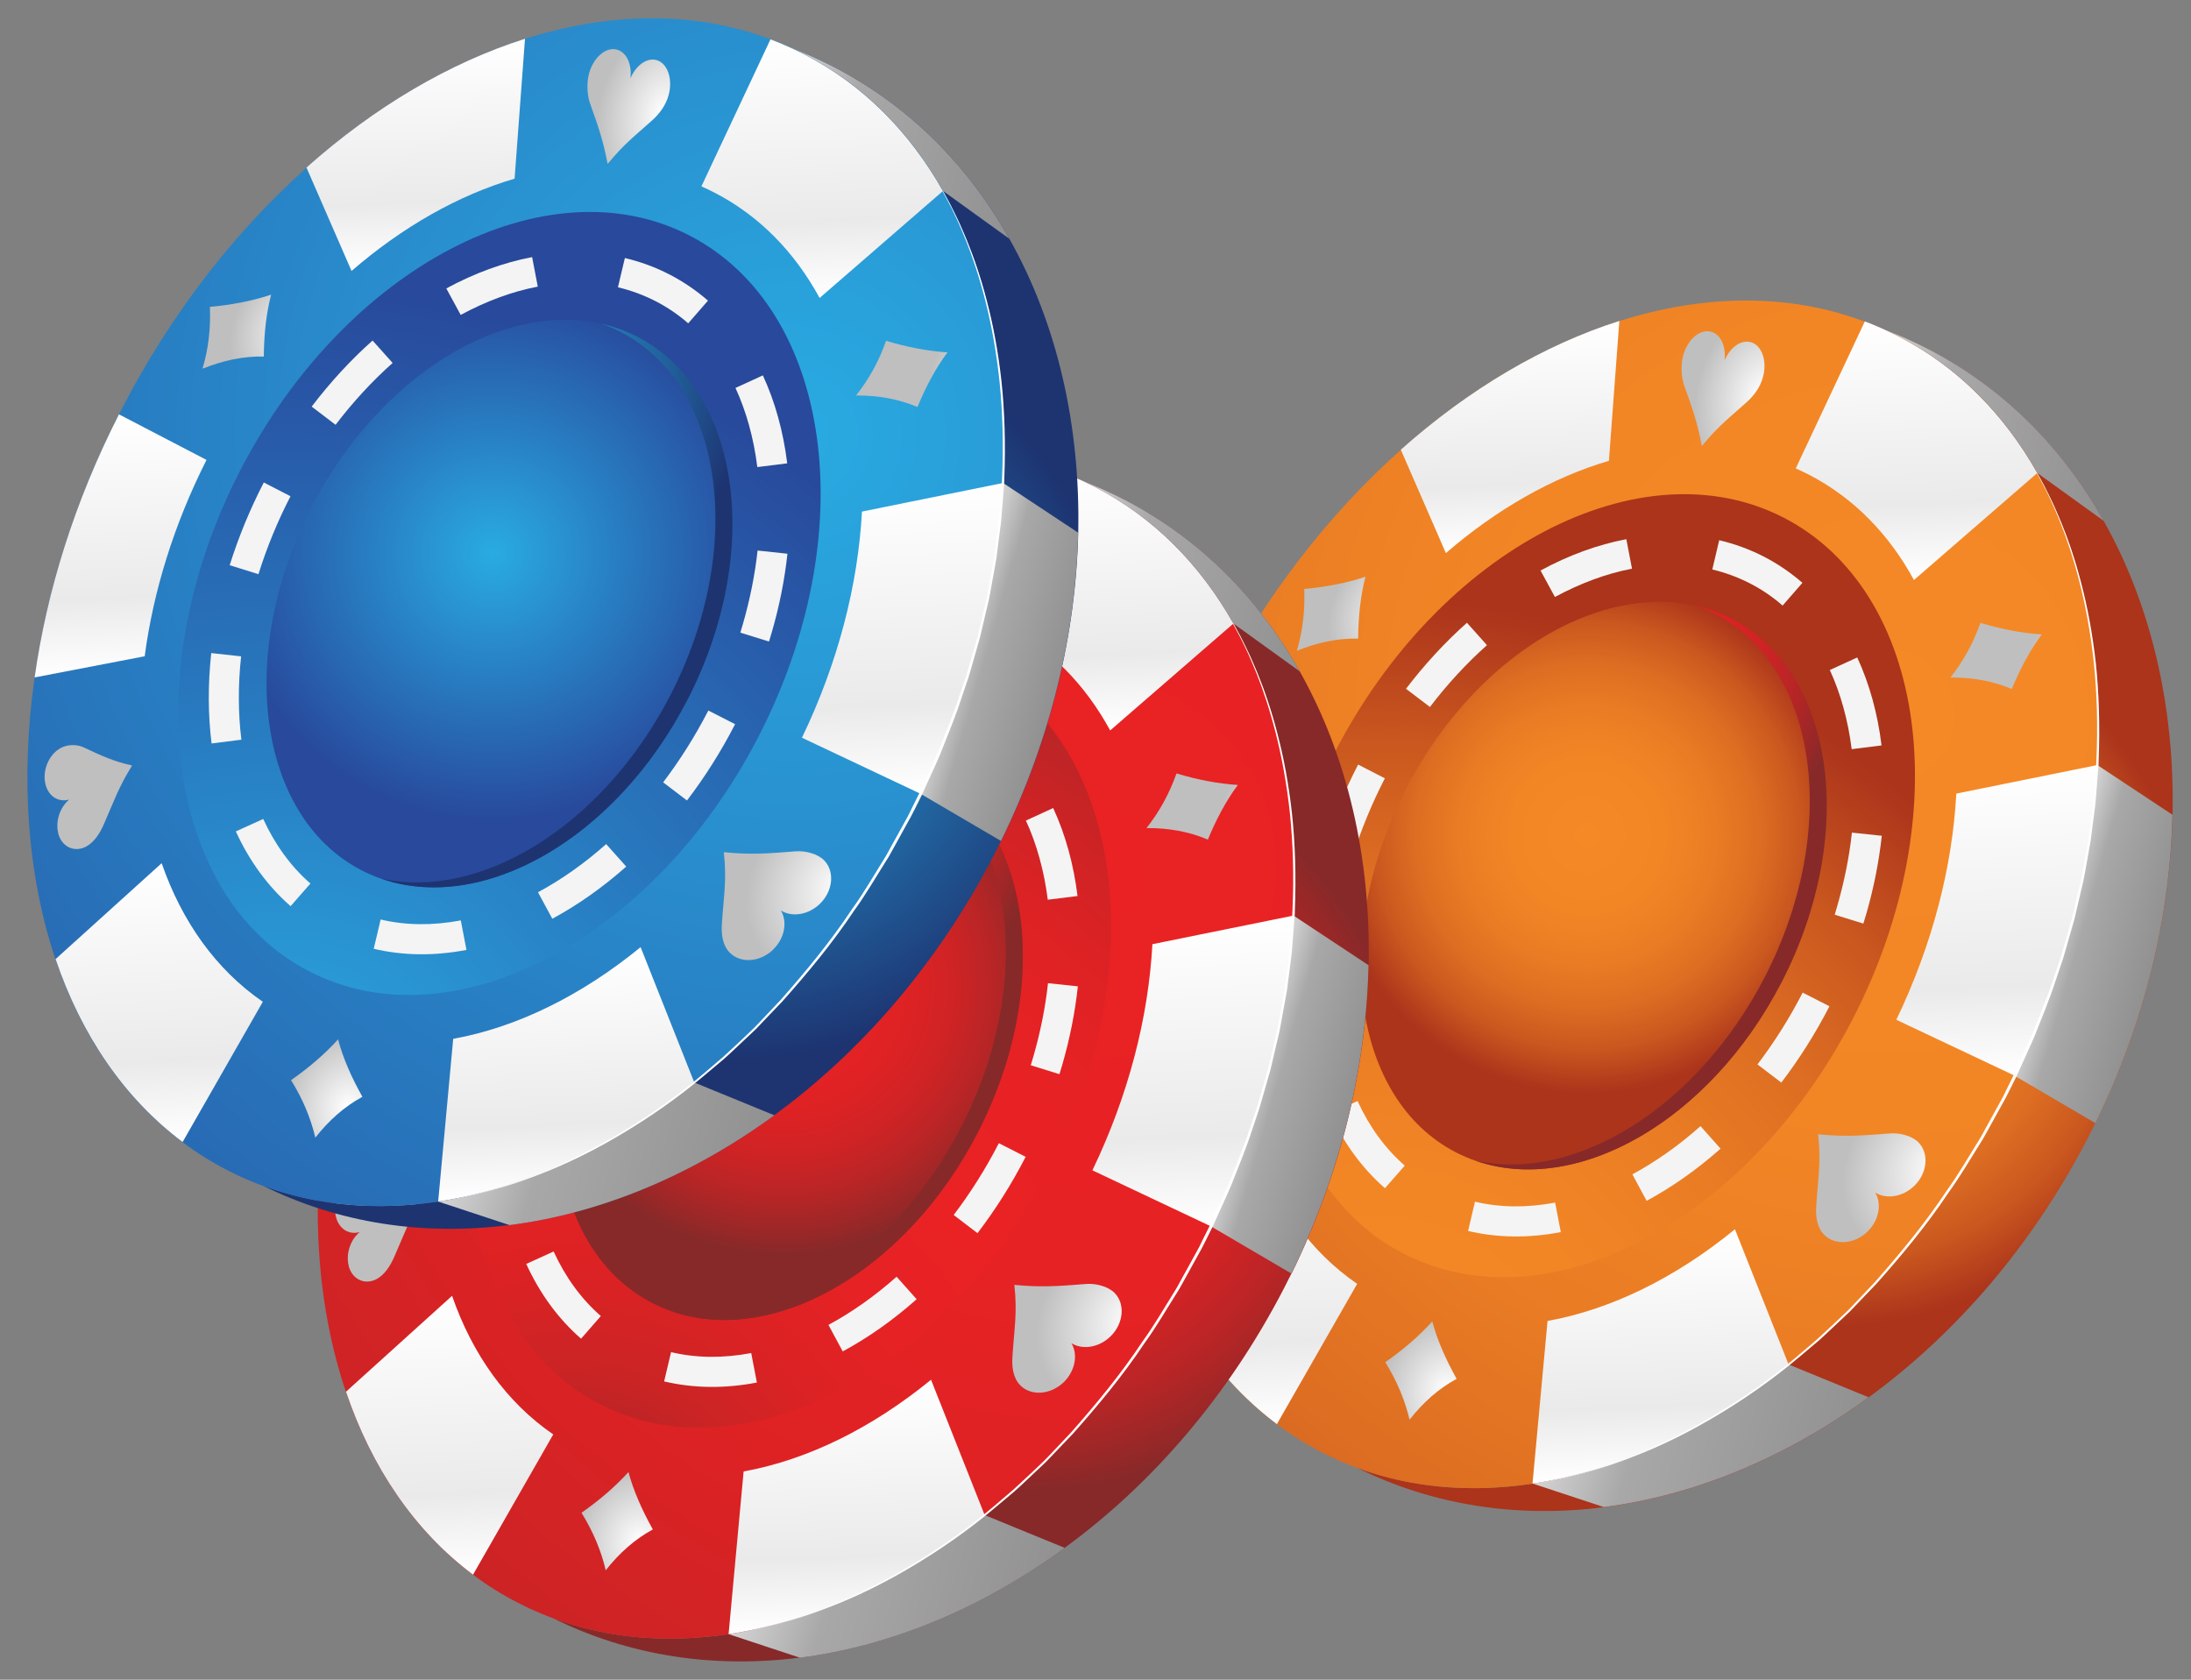 <svg width="60" height="46" viewBox="0 0 60 46" fill="none" xmlns="http://www.w3.org/2000/svg">
<rect x="0" y="0" width="60" height="46" fill="#808080" stroke="none"/>
<path d="M57.381 30.757C57.312 30.893 57.247 31.027 57.176 31.163C55.647 34.12 53.548 36.535 51.17 38.27C48.916 39.917 46.413 40.957 43.917 41.276C41.589 41.574 39.266 41.242 37.155 40.193C38.668 40.756 40.302 40.883 41.967 40.632C44.333 40.276 46.758 39.143 48.978 37.371C51.263 35.554 53.328 33.064 54.885 30.051C54.987 29.856 55.083 29.661 55.179 29.463C56.556 26.617 57.297 23.688 57.437 20.951C57.595 17.934 57.03 15.151 55.79 12.955C54.878 11.339 53.604 10.044 51.986 9.211C51.874 9.153 51.756 9.097 51.641 9.044C52.032 9.193 52.416 9.366 52.795 9.558C54.863 10.623 56.481 12.261 57.61 14.268C58.909 16.572 59.557 19.362 59.495 22.313C59.433 25.075 58.748 27.977 57.384 30.757H57.381Z" fill="url(#paint0_radial_281_1449)"/>
<path d="M55.179 29.463C55.086 29.658 54.987 29.856 54.885 30.051C53.331 33.064 51.263 35.554 48.978 37.371C46.758 39.139 44.33 40.273 41.964 40.632C39.939 40.938 37.961 40.681 36.194 39.771C35.76 39.548 35.35 39.291 34.966 39.003C33.357 37.799 32.188 36.061 31.487 33.993C30.721 31.729 30.516 29.069 30.913 26.279C31.245 23.917 32.008 21.461 33.223 19.074C33.248 19.027 33.27 18.981 33.294 18.931C34.659 16.293 36.411 14.057 38.361 12.32C40.234 10.651 42.287 9.446 44.346 8.793C46.659 8.059 48.984 8.022 51.068 8.809C51.378 8.926 51.685 9.062 51.986 9.217C53.604 10.05 54.879 11.348 55.79 12.961C57.03 15.156 57.595 17.943 57.437 20.956C57.294 23.694 56.553 26.623 55.179 29.469V29.463Z" fill="url(#paint1_radial_281_1449)"/>
<path d="M50.735 27.909C47.861 33.473 42.354 36.35 38.438 34.331C34.522 32.315 33.678 26.166 36.553 20.601C39.427 15.036 44.934 12.16 48.85 14.179C52.766 16.198 53.61 22.344 50.735 27.909Z" fill="url(#paint2_radial_281_1449)"/>
<path d="M44.06 12.62C42.528 13.069 40.996 13.936 39.595 15.147L38.361 12.316C40.234 10.648 42.286 9.443 44.345 8.79L44.06 12.62Z" fill="url(#paint3_linear_281_1449)"/>
<path d="M33.927 25.697L30.916 26.273C31.248 23.91 32.011 21.455 33.226 19.067L35.623 20.315C34.724 22.099 34.163 23.935 33.93 25.697H33.927Z" fill="url(#paint4_linear_281_1449)"/>
<path d="M37.167 35.157L34.968 39C33.359 37.795 32.19 36.058 31.489 33.99L34.395 31.364C34.947 32.956 35.88 34.278 37.167 35.16V35.157Z" fill="url(#paint5_linear_281_1449)"/>
<path d="M48.981 37.37C46.761 39.139 44.333 40.272 41.967 40.631L42.379 36.175C44.119 35.862 45.892 34.989 47.511 33.664L48.981 37.37Z" fill="url(#paint6_linear_281_1449)"/>
<path d="M55.179 29.462L51.93 27.927C52.925 25.858 53.465 23.731 53.573 21.733L57.44 20.95C57.297 23.687 56.556 26.617 55.182 29.462H55.179Z" fill="url(#paint7_linear_281_1449)"/>
<path d="M55.79 12.954L52.413 15.884C51.734 14.636 50.767 13.633 49.527 12.995C49.412 12.936 49.294 12.88 49.176 12.828L51.068 8.802C51.378 8.92 51.685 9.056 51.986 9.211C53.604 10.044 54.879 11.341 55.79 12.954Z" fill="url(#paint8_linear_281_1449)"/>
<path d="M40.203 33.711L40.392 32.909C41.08 33.073 41.818 33.079 42.587 32.934L42.742 33.742C41.858 33.912 41.006 33.9 40.203 33.711ZM37.927 32.54C37.306 31.998 36.801 31.311 36.426 30.494L37.176 30.153C37.502 30.862 37.936 31.457 38.469 31.921L37.927 32.54ZM45.092 32.884L44.702 32.16C45.347 31.813 45.976 31.367 46.568 30.84L47.117 31.457C46.475 32.026 45.796 32.506 45.096 32.884H45.092ZM35.762 28.084C35.663 27.295 35.66 26.462 35.753 25.61L36.572 25.7C36.485 26.49 36.488 27.255 36.578 27.982L35.762 28.084ZM48.782 29.648L48.128 29.15C48.587 28.546 49.002 27.889 49.359 27.196L49.365 27.183L50.1 27.558L50.091 27.573C49.712 28.307 49.272 29.004 48.782 29.645V29.648ZM37.046 23.449L36.258 23.204C36.5 22.433 36.813 21.671 37.192 20.938L37.924 21.315C37.567 22.009 37.272 22.724 37.046 23.449ZM51.03 25.294L50.243 25.05C50.267 24.969 50.292 24.889 50.314 24.808C50.506 24.139 50.643 23.464 50.714 22.802L51.532 22.888C51.455 23.601 51.312 24.322 51.105 25.037C51.08 25.124 51.055 25.208 51.027 25.294H51.03ZM39.158 19.361L38.503 18.863C39.012 18.197 39.573 17.587 40.172 17.055L40.72 17.668C40.162 18.166 39.635 18.736 39.161 19.358L39.158 19.361ZM50.708 20.516C50.608 19.727 50.407 18.996 50.109 18.349L50.86 18.005C51.195 18.73 51.418 19.538 51.526 20.414L50.711 20.516H50.708ZM42.581 16.349L42.187 15.624C42.962 15.203 43.756 14.915 44.537 14.766L44.692 15.574C43.992 15.707 43.282 15.971 42.581 16.349ZM48.816 16.584C48.544 16.345 48.243 16.141 47.923 15.977C47.598 15.81 47.247 15.68 46.891 15.596L47.08 14.794C47.498 14.893 47.917 15.045 48.302 15.243C48.68 15.438 49.036 15.68 49.359 15.961L48.819 16.581L48.816 16.584Z" fill="#F4F4F4"/>
<path d="M48.785 26.901C46.702 30.936 42.711 33.02 39.871 31.559C37.034 30.097 36.42 25.641 38.504 21.606C40.587 17.572 44.578 15.488 47.418 16.949C50.255 18.411 50.869 22.867 48.785 26.901Z" fill="url(#paint9_radial_281_1449)"/>
<path d="M48.785 26.902C46.825 30.695 43.182 32.764 40.395 31.782C43.111 32.398 46.469 30.351 48.323 26.768C50.407 22.734 49.796 18.278 46.959 16.813C46.788 16.726 46.614 16.649 46.435 16.587C46.776 16.665 47.105 16.785 47.424 16.946C50.261 18.408 50.872 22.864 48.788 26.899L48.785 26.902Z" fill="url(#paint10_radial_281_1449)"/>
<path d="M57.61 14.265L55.79 12.952C54.878 11.335 53.604 10.041 51.985 9.208C51.874 9.149 51.756 9.093 51.641 9.041C52.032 9.189 52.416 9.363 52.795 9.555C54.863 10.62 56.481 12.258 57.61 14.265Z" fill="url(#paint11_linear_281_1449)"/>
<path d="M57.381 30.757L55.179 29.466C56.556 26.62 57.297 23.691 57.437 20.953L59.492 22.313C59.43 25.075 58.745 27.976 57.381 30.757Z" fill="url(#paint12_linear_281_1449)"/>
<path d="M51.173 38.266C48.918 39.913 46.416 40.953 43.92 41.272L41.97 40.628C44.336 40.272 46.76 39.139 48.98 37.367L51.173 38.266Z" fill="url(#paint13_linear_281_1449)"/>
<path fill-rule="evenodd" clip-rule="evenodd" d="M47.942 9.369C48.246 9.45 48.398 9.88 48.28 10.323C48.202 10.614 48.022 10.843 47.833 11.013C47.346 11.453 47.064 11.654 46.605 12.215C46.478 11.555 46.345 11.181 46.122 10.561C46.047 10.357 46.019 10.016 46.091 9.744C46.209 9.298 46.553 9.001 46.856 9.084C47.123 9.155 47.272 9.49 47.225 9.871C47.374 9.518 47.672 9.298 47.936 9.369H47.942Z" fill="url(#paint14_radial_281_1449)"/>
<path fill-rule="evenodd" clip-rule="evenodd" d="M51.145 33.726C50.786 34.076 50.249 34.117 49.952 33.813C49.756 33.615 49.716 33.312 49.738 33.017C49.787 32.256 49.874 31.834 49.79 31.063C50.516 31.135 50.984 31.101 51.759 31.039C52.017 31.02 52.355 31.101 52.538 31.286C52.832 31.59 52.783 32.122 52.423 32.475C52.107 32.782 51.66 32.85 51.353 32.661C51.536 32.971 51.459 33.417 51.145 33.723V33.726Z" fill="url(#paint15_radial_281_1449)"/>
<path fill-rule="evenodd" clip-rule="evenodd" d="M31.561 30.543C31.658 30.918 32.005 31.082 32.334 30.906C32.548 30.788 32.703 30.55 32.811 30.302C33.09 29.667 33.211 29.296 33.586 28.689C33.065 28.571 32.761 28.428 32.262 28.193C32.095 28.113 31.834 28.1 31.633 28.209C31.307 28.385 31.118 28.834 31.217 29.212C31.301 29.54 31.577 29.704 31.865 29.621C31.611 29.831 31.481 30.215 31.565 30.543H31.561Z" fill="url(#paint16_radial_281_1449)"/>
<path fill-rule="evenodd" clip-rule="evenodd" d="M54.233 17.058C54.791 17.225 55.35 17.337 55.914 17.374C55.601 17.792 55.331 18.297 55.092 18.869C54.568 18.647 54.007 18.551 53.412 18.554C53.759 18.117 54.035 17.619 54.233 17.058Z" fill="url(#paint17_radial_281_1449)"/>
<path fill-rule="evenodd" clip-rule="evenodd" d="M35.716 16.129C36.295 16.077 36.857 15.971 37.393 15.795C37.26 16.3 37.198 16.869 37.192 17.489C36.621 17.476 36.066 17.6 35.514 17.823C35.672 17.287 35.74 16.724 35.716 16.129Z" fill="url(#paint18_radial_281_1449)"/>
<path fill-rule="evenodd" clip-rule="evenodd" d="M37.933 37.306C38.411 36.971 38.845 36.606 39.223 36.188C39.356 36.693 39.586 37.216 39.89 37.761C39.39 38.03 38.966 38.414 38.6 38.879C38.473 38.337 38.249 37.81 37.936 37.306H37.933Z" fill="url(#paint19_radial_281_1449)"/>
<path d="M55.79 12.954C55.79 12.954 55.855 13.075 55.98 13.301C56.041 13.416 56.107 13.558 56.19 13.725C56.234 13.809 56.271 13.902 56.314 14.001C56.355 14.1 56.404 14.202 56.448 14.314C56.631 14.756 56.823 15.308 56.99 15.955C57.161 16.602 57.303 17.345 57.394 18.163C57.48 18.98 57.508 19.875 57.471 20.816C57.471 20.934 57.459 21.055 57.449 21.172C57.44 21.29 57.431 21.411 57.421 21.532C57.403 21.773 57.387 22.018 57.35 22.262C57.319 22.507 57.285 22.758 57.254 23.009C57.214 23.256 57.164 23.507 57.121 23.761C57.096 23.888 57.077 24.015 57.049 24.142C57.018 24.269 56.99 24.396 56.959 24.523C56.931 24.65 56.9 24.777 56.869 24.907C56.838 25.034 56.814 25.164 56.773 25.291C56.699 25.545 56.628 25.802 56.553 26.059L56.497 26.251L56.432 26.443C56.389 26.57 56.345 26.697 56.302 26.827C56.138 27.341 55.924 27.846 55.725 28.353C55.62 28.604 55.502 28.852 55.39 29.103L55.22 29.477L55.037 29.846L54.944 30.029C54.913 30.094 54.879 30.149 54.845 30.211L54.646 30.571L54.448 30.93C54.38 31.047 54.321 31.171 54.243 31.286C53.952 31.747 53.679 32.221 53.359 32.661C52.761 33.559 52.076 34.379 51.394 35.147C51.214 35.333 51.04 35.519 50.863 35.702C50.773 35.791 50.693 35.887 50.6 35.971C50.51 36.058 50.417 36.141 50.327 36.228C50.144 36.398 49.97 36.569 49.787 36.73C49.601 36.885 49.418 37.039 49.239 37.191C48.516 37.798 47.778 38.306 47.074 38.73C46.367 39.157 45.691 39.495 45.074 39.752C44.457 40.009 43.902 40.195 43.437 40.319C43.322 40.353 43.211 40.38 43.108 40.405C43.003 40.43 42.907 40.455 42.817 40.477C42.634 40.514 42.479 40.548 42.352 40.569C42.098 40.613 41.964 40.634 41.964 40.634C41.964 40.634 42.098 40.61 42.352 40.566C42.479 40.545 42.634 40.507 42.817 40.467C42.907 40.446 43.003 40.421 43.108 40.393C43.211 40.368 43.322 40.34 43.437 40.303C43.899 40.173 44.451 39.984 45.065 39.721C45.679 39.458 46.352 39.114 47.056 38.69C47.76 38.262 48.491 37.755 49.211 37.148C49.391 36.996 49.574 36.841 49.756 36.683C49.936 36.522 50.11 36.352 50.293 36.185C50.383 36.101 50.473 36.014 50.563 35.928C50.656 35.844 50.736 35.748 50.826 35.658C51 35.475 51.173 35.29 51.35 35.104C52.029 34.333 52.708 33.515 53.304 32.617C53.62 32.181 53.89 31.71 54.178 31.249C54.252 31.134 54.315 31.01 54.38 30.893L54.578 30.533L54.776 30.174C54.807 30.115 54.845 30.053 54.873 29.995L54.962 29.809L55.145 29.44L55.316 29.066C55.428 28.818 55.545 28.57 55.654 28.319C55.852 27.811 56.069 27.313 56.234 26.799C56.277 26.672 56.321 26.545 56.364 26.418L56.429 26.229L56.485 26.037C56.559 25.78 56.634 25.526 56.705 25.272C56.745 25.145 56.77 25.018 56.801 24.892C56.832 24.765 56.86 24.634 56.891 24.511C56.922 24.384 56.95 24.257 56.981 24.13C57.009 24.003 57.028 23.876 57.052 23.752C57.099 23.498 57.148 23.25 57.189 23C57.223 22.749 57.254 22.504 57.288 22.259C57.325 22.015 57.341 21.77 57.359 21.529C57.369 21.408 57.378 21.287 57.387 21.169C57.397 21.049 57.406 20.934 57.409 20.816C57.452 19.878 57.425 18.986 57.341 18.169C57.254 17.351 57.117 16.611 56.953 15.964C56.789 15.317 56.603 14.763 56.426 14.32C56.383 14.208 56.336 14.106 56.296 14.007C56.252 13.908 56.215 13.815 56.175 13.732C56.094 13.564 56.029 13.419 55.967 13.307C55.846 13.078 55.781 12.96 55.781 12.96L55.79 12.954Z" fill="white"/>
<path d="M35.365 34.877C35.297 35.013 35.232 35.146 35.161 35.282C33.632 38.239 31.533 40.655 29.155 42.389C26.901 44.036 24.398 45.077 21.902 45.395C19.574 45.693 17.251 45.361 15.14 44.312C16.653 44.875 18.287 45.002 19.952 44.751C22.318 44.395 24.742 43.262 26.963 41.491C29.248 39.673 31.313 37.183 32.87 34.17C32.969 33.975 33.068 33.78 33.164 33.585C34.541 30.739 35.282 27.81 35.421 25.073C35.58 22.057 35.015 19.273 33.775 17.078C32.863 15.461 31.589 14.167 29.97 13.334C29.859 13.275 29.741 13.219 29.626 13.166C30.017 13.315 30.401 13.489 30.78 13.681C32.848 14.746 34.466 16.384 35.595 18.39C36.894 20.694 37.542 23.484 37.48 26.435C37.418 29.197 36.733 32.099 35.369 34.88L35.365 34.877Z" fill="url(#paint20_radial_281_1449)"/>
<path d="M33.164 33.586C33.071 33.781 32.972 33.979 32.87 34.171C31.313 37.184 29.248 39.674 26.963 41.491C24.743 43.26 22.315 44.393 19.949 44.752C17.924 45.059 15.946 44.802 14.179 43.891C13.745 43.668 13.335 43.411 12.951 43.123C11.341 41.919 10.172 40.181 9.472 38.113C8.706 35.849 8.501 33.189 8.898 30.399C9.23 28.037 9.993 25.581 11.208 23.194C11.233 23.147 11.255 23.101 11.283 23.051C12.647 20.413 14.399 18.177 16.349 16.44C18.222 14.771 20.274 13.566 22.333 12.913C24.646 12.179 26.969 12.142 29.056 12.929C29.366 13.046 29.673 13.18 29.974 13.337C31.592 14.17 32.867 15.468 33.778 17.081C35.018 19.277 35.583 22.064 35.425 25.076C35.282 27.814 34.541 30.743 33.167 33.589L33.164 33.586Z" fill="url(#paint21_radial_281_1449)"/>
<path d="M28.721 32.029C25.846 37.593 20.339 40.47 16.423 38.451C12.507 36.435 11.664 30.285 14.538 24.721C17.412 19.157 22.919 16.28 26.835 18.299C30.752 20.318 31.595 26.464 28.721 32.029Z" fill="url(#paint22_radial_281_1449)"/>
<path d="M22.045 16.74C20.513 17.189 18.981 18.056 17.58 19.267L16.346 16.437C18.218 14.768 20.271 13.563 22.33 12.91L22.045 16.74Z" fill="url(#paint23_linear_281_1449)"/>
<path d="M11.912 29.82L8.901 30.396C9.233 28.034 9.995 25.578 11.211 23.191L13.608 24.439C12.709 26.222 12.147 28.058 11.915 29.82H11.912Z" fill="url(#paint24_linear_281_1449)"/>
<path d="M15.152 39.281L12.954 43.123C11.344 41.919 10.175 40.182 9.475 38.113L12.38 35.487C12.932 37.079 13.865 38.401 15.152 39.284V39.281Z" fill="url(#paint25_linear_281_1449)"/>
<path d="M26.965 41.492C24.745 43.26 22.317 44.393 19.952 44.752L20.364 40.296C22.104 39.983 23.877 39.11 25.496 37.785L26.965 41.492Z" fill="url(#paint26_linear_281_1449)"/>
<path d="M33.164 33.586L29.915 32.05C30.91 29.982 31.449 27.854 31.558 25.857L35.425 25.073C35.282 27.811 34.541 30.74 33.167 33.586H33.164Z" fill="url(#paint27_linear_281_1449)"/>
<path d="M33.778 17.075L30.402 20.004C29.723 18.756 28.755 17.753 27.515 17.115C27.4 17.056 27.282 17 27.165 16.948L29.056 12.922C29.366 13.04 29.673 13.173 29.974 13.331C31.592 14.164 32.867 15.461 33.778 17.075Z" fill="url(#paint28_linear_281_1449)"/>
<path d="M18.187 37.831L18.377 37.029C19.065 37.193 19.803 37.2 20.572 37.054L20.727 37.862C19.843 38.032 18.991 38.02 18.187 37.831ZM15.912 36.661C15.291 36.119 14.786 35.431 14.411 34.614L15.161 34.273C15.487 34.982 15.921 35.577 16.454 36.041L15.912 36.661ZM23.077 37.008L22.687 36.283C23.331 35.936 23.961 35.49 24.553 34.964L25.102 35.58C24.46 36.15 23.781 36.63 23.08 37.008H23.077ZM13.747 32.205C13.648 31.415 13.645 30.582 13.738 29.731L14.556 29.82C14.47 30.61 14.473 31.375 14.563 32.103L13.747 32.205ZM26.77 33.772L26.116 33.273C26.575 32.669 26.99 32.013 27.347 31.319L27.353 31.307L28.088 31.681L28.079 31.697C27.7 32.431 27.26 33.128 26.77 33.769V33.772ZM15.034 27.572L14.246 27.328C14.488 26.557 14.802 25.795 15.18 25.061L15.912 25.439C15.555 26.132 15.26 26.848 15.034 27.572ZM29.015 29.418L28.227 29.173C28.252 29.093 28.277 29.012 28.299 28.932C28.491 28.263 28.628 27.588 28.699 26.925L29.517 27.012C29.44 27.724 29.297 28.445 29.09 29.161C29.065 29.248 29.04 29.331 29.012 29.418H29.015ZM17.142 23.482L16.488 22.983C16.997 22.317 17.555 21.707 18.156 21.175L18.705 21.788C18.144 22.287 17.62 22.856 17.146 23.479L17.142 23.482ZM28.693 24.64C28.593 23.85 28.392 23.119 28.094 22.472L28.841 22.129C29.176 22.853 29.4 23.665 29.508 24.538L28.689 24.64H28.693ZM20.569 20.472L20.175 19.747C20.95 19.326 21.744 19.038 22.525 18.89L22.68 19.698C21.98 19.831 21.27 20.094 20.569 20.472ZM26.801 20.704C26.528 20.466 26.228 20.261 25.908 20.097C25.583 19.93 25.232 19.8 24.876 19.716L25.065 18.917C25.483 19.017 25.902 19.168 26.287 19.366C26.665 19.561 27.021 19.803 27.344 20.085L26.804 20.704H26.801Z" fill="#F4F4F4"/>
<path d="M26.77 31.025C24.687 35.059 20.696 37.144 17.856 35.679C15.019 34.217 14.405 29.761 16.488 25.726C18.572 21.692 22.563 19.608 25.403 21.069C28.24 22.531 28.854 26.987 26.77 31.022V31.025Z" fill="url(#paint29_radial_281_1449)"/>
<path d="M26.77 31.025C24.811 34.818 21.167 36.887 18.38 35.905C21.096 36.522 24.454 34.475 26.308 30.892C28.392 26.857 27.781 22.401 24.944 20.936C24.773 20.85 24.6 20.772 24.42 20.71C24.761 20.788 25.09 20.905 25.409 21.07C28.246 22.531 28.857 26.987 26.773 31.022L26.77 31.025Z" fill="url(#paint30_radial_281_1449)"/>
<path d="M35.595 18.388L33.775 17.075C32.863 15.459 31.589 14.164 29.97 13.332C29.858 13.273 29.741 13.217 29.626 13.164C30.017 13.313 30.401 13.486 30.779 13.678C32.848 14.743 34.466 16.382 35.595 18.388Z" fill="url(#paint31_linear_281_1449)"/>
<path d="M35.365 34.877L33.164 33.586C34.54 30.74 35.281 27.811 35.421 25.073L37.477 26.433C37.415 29.195 36.729 32.096 35.365 34.877Z" fill="url(#paint32_linear_281_1449)"/>
<path d="M29.158 42.39C26.904 44.038 24.401 45.078 21.905 45.397L19.955 44.753C22.321 44.397 24.746 43.263 26.966 41.492L29.158 42.39Z" fill="url(#paint33_linear_281_1449)"/>
<path fill-rule="evenodd" clip-rule="evenodd" d="M25.93 13.488C26.234 13.569 26.386 13.999 26.268 14.442C26.191 14.733 26.011 14.962 25.822 15.132C25.335 15.572 25.053 15.773 24.594 16.334C24.467 15.674 24.334 15.3 24.113 14.68C24.039 14.476 24.011 14.135 24.082 13.863C24.2 13.417 24.544 13.12 24.848 13.203C25.115 13.274 25.264 13.609 25.217 13.99C25.366 13.637 25.664 13.417 25.927 13.488H25.93Z" fill="url(#paint34_radial_281_1449)"/>
<path fill-rule="evenodd" clip-rule="evenodd" d="M29.133 37.85C28.773 38.2 28.237 38.24 27.939 37.937C27.744 37.738 27.704 37.435 27.726 37.141C27.775 36.379 27.862 35.958 27.778 35.187C28.504 35.258 28.972 35.224 29.747 35.162C30.005 35.144 30.343 35.224 30.525 35.41C30.82 35.713 30.77 36.246 30.411 36.599C30.094 36.905 29.648 36.974 29.341 36.785C29.524 37.094 29.446 37.54 29.133 37.85Z" fill="url(#paint35_radial_281_1449)"/>
<path fill-rule="evenodd" clip-rule="evenodd" d="M9.546 34.663C9.642 35.038 9.99 35.202 10.318 35.026C10.532 34.908 10.687 34.67 10.796 34.422C11.075 33.787 11.196 33.419 11.571 32.809C11.05 32.691 10.746 32.548 10.247 32.313C10.079 32.233 9.819 32.22 9.617 32.329C9.289 32.505 9.103 32.957 9.202 33.332C9.286 33.66 9.562 33.824 9.85 33.741C9.596 33.951 9.466 34.335 9.549 34.663H9.546Z" fill="url(#paint36_radial_281_1449)"/>
<path fill-rule="evenodd" clip-rule="evenodd" d="M32.218 21.181C32.776 21.349 33.334 21.46 33.898 21.497C33.585 21.915 33.315 22.42 33.077 22.993C32.553 22.77 31.991 22.674 31.396 22.677C31.743 22.241 32.019 21.742 32.218 21.181Z" fill="url(#paint37_radial_281_1449)"/>
<path fill-rule="evenodd" clip-rule="evenodd" d="M13.704 20.249C14.283 20.197 14.845 20.091 15.381 19.915C15.248 20.42 15.186 20.989 15.179 21.609C14.612 21.596 14.054 21.72 13.502 21.943C13.66 21.407 13.728 20.844 13.704 20.249Z" fill="url(#paint38_radial_281_1449)"/>
<path fill-rule="evenodd" clip-rule="evenodd" d="M15.921 41.43C16.399 41.096 16.833 40.73 17.211 40.312C17.345 40.817 17.574 41.34 17.878 41.885C17.379 42.155 16.954 42.539 16.588 43.003C16.461 42.461 16.238 41.935 15.925 41.43H15.921Z" fill="url(#paint39_radial_281_1449)"/>
<path d="M33.778 17.074C33.778 17.074 33.843 17.195 33.968 17.421C34.029 17.536 34.095 17.678 34.178 17.845C34.222 17.929 34.259 18.022 34.302 18.121C34.343 18.22 34.392 18.322 34.436 18.434C34.619 18.877 34.811 19.428 34.978 20.075C35.149 20.722 35.291 21.465 35.381 22.283C35.468 23.1 35.496 23.995 35.459 24.936C35.459 25.054 35.447 25.175 35.437 25.293C35.428 25.41 35.419 25.531 35.409 25.652C35.391 25.893 35.375 26.138 35.338 26.383C35.307 26.627 35.273 26.878 35.242 27.129C35.199 27.377 35.152 27.627 35.105 27.881C35.081 28.008 35.062 28.135 35.034 28.262C35.003 28.389 34.975 28.516 34.944 28.643C34.916 28.77 34.885 28.897 34.854 29.027C34.823 29.154 34.798 29.284 34.758 29.411C34.684 29.665 34.612 29.922 34.538 30.179L34.482 30.371L34.417 30.563C34.374 30.69 34.33 30.817 34.287 30.947C34.123 31.461 33.909 31.966 33.71 32.474C33.605 32.724 33.487 32.972 33.375 33.223L33.205 33.597L33.022 33.966L32.929 34.149C32.898 34.214 32.864 34.27 32.83 34.331L32.631 34.691L32.433 35.05C32.364 35.167 32.306 35.291 32.228 35.406C31.936 35.867 31.664 36.341 31.344 36.781C30.746 37.679 30.061 38.499 29.378 39.267C29.199 39.453 29.025 39.639 28.848 39.822C28.758 39.911 28.678 40.007 28.585 40.091C28.495 40.178 28.402 40.261 28.312 40.348C28.129 40.518 27.955 40.689 27.772 40.85C27.586 41.005 27.403 41.159 27.224 41.311C26.501 41.918 25.763 42.426 25.059 42.85C24.352 43.277 23.676 43.615 23.059 43.872C22.442 44.129 21.887 44.315 21.422 44.439C21.307 44.473 21.196 44.501 21.093 44.525C20.988 44.55 20.892 44.575 20.802 44.596C20.619 44.634 20.464 44.668 20.337 44.689C20.082 44.733 19.949 44.755 19.949 44.755C19.949 44.755 20.082 44.73 20.337 44.686C20.464 44.665 20.619 44.627 20.802 44.587C20.892 44.566 20.988 44.541 21.093 44.513C21.196 44.488 21.307 44.46 21.422 44.423C21.884 44.293 22.436 44.104 23.05 43.841C23.664 43.578 24.337 43.234 25.041 42.81C25.744 42.383 26.476 41.875 27.196 41.268C27.375 41.116 27.558 40.961 27.741 40.803C27.921 40.642 28.095 40.472 28.278 40.305C28.368 40.221 28.458 40.134 28.547 40.048C28.64 39.964 28.721 39.868 28.811 39.778C28.985 39.596 29.158 39.41 29.335 39.224C30.014 38.453 30.693 37.636 31.288 36.737C31.605 36.301 31.875 35.83 32.163 35.369C32.237 35.254 32.299 35.13 32.364 35.013L32.563 34.654L32.761 34.294C32.792 34.235 32.83 34.173 32.857 34.115L32.947 33.929L33.13 33.563L33.301 33.189C33.413 32.941 33.53 32.693 33.639 32.443C33.837 31.935 34.054 31.436 34.219 30.922C34.262 30.795 34.306 30.668 34.349 30.541L34.414 30.352L34.47 30.16C34.544 29.903 34.619 29.649 34.69 29.395C34.73 29.268 34.755 29.142 34.786 29.015C34.817 28.888 34.845 28.758 34.876 28.634C34.907 28.507 34.935 28.38 34.966 28.253C34.994 28.126 35.012 27.999 35.037 27.875C35.084 27.621 35.133 27.373 35.174 27.123C35.208 26.872 35.239 26.627 35.273 26.383C35.31 26.138 35.326 25.893 35.344 25.652C35.353 25.531 35.363 25.41 35.372 25.293C35.381 25.172 35.391 25.057 35.394 24.94C35.437 24.001 35.409 23.11 35.326 22.292C35.239 21.474 35.102 20.734 34.938 20.087C34.774 19.44 34.588 18.886 34.411 18.443C34.367 18.331 34.321 18.229 34.281 18.13C34.237 18.031 34.2 17.938 34.16 17.855C34.079 17.687 34.014 17.542 33.952 17.43C33.831 17.201 33.766 17.084 33.766 17.084L33.778 17.074Z" fill="white"/>
<path d="M27.412 23.029C27.344 23.165 27.279 23.302 27.208 23.435C25.679 26.392 23.58 28.807 21.202 30.541C18.948 32.189 16.445 33.229 13.949 33.548C11.62 33.845 9.298 33.514 7.187 32.464C8.7 33.028 10.334 33.155 11.999 32.904C14.365 32.548 16.789 31.415 19.009 29.643C21.295 27.826 23.36 25.336 24.916 22.323C25.016 22.128 25.115 21.933 25.211 21.735C26.588 18.889 27.329 15.96 27.468 13.222C27.626 10.209 27.062 7.422 25.822 5.227C24.91 3.61 23.636 2.316 22.017 1.483C21.906 1.424 21.788 1.369 21.673 1.316C22.064 1.465 22.448 1.638 22.826 1.83C24.895 2.895 26.513 4.533 27.642 6.54C28.941 8.844 29.589 11.634 29.527 14.585C29.465 17.347 28.78 20.248 27.416 23.029H27.412Z" fill="url(#paint40_radial_281_1449)"/>
<path d="M25.211 21.738C25.118 21.933 25.019 22.132 24.916 22.327C23.36 25.34 21.295 27.829 19.01 29.647C16.79 31.415 14.362 32.548 11.996 32.908C9.971 33.214 7.993 32.957 6.225 32.047C5.791 31.824 5.382 31.567 4.998 31.279C3.388 30.074 2.219 28.337 1.519 26.269C0.756 23.999 0.551 21.339 0.948 18.549C1.28 16.186 2.043 13.731 3.258 11.343C3.283 11.297 3.305 11.25 3.332 11.201C4.697 8.562 6.449 6.327 8.399 4.59C10.272 2.921 12.325 1.716 14.383 1.063C16.697 0.329 19.022 0.292 21.106 1.078C21.416 1.196 21.723 1.329 22.023 1.487C23.642 2.32 24.916 3.617 25.828 5.231C27.068 7.426 27.633 10.213 27.474 13.226C27.332 15.963 26.591 18.893 25.217 21.738H25.211Z" fill="url(#paint41_radial_281_1449)"/>
<path d="M20.767 20.181C17.893 25.745 12.386 28.622 8.47 26.603C4.553 24.587 3.71 18.437 6.584 12.873C9.459 7.308 14.966 4.431 18.882 6.45C22.798 8.469 23.641 14.616 20.767 20.181Z" fill="url(#paint42_radial_281_1449)"/>
<path d="M14.092 4.893C12.56 5.342 11.028 6.209 9.627 7.42L8.393 4.589C10.265 2.92 12.318 1.716 14.377 1.062L14.092 4.893Z" fill="url(#paint43_linear_281_1449)"/>
<path d="M3.959 17.973L0.948 18.552C1.28 16.19 2.042 13.734 3.258 11.347L5.655 12.595C4.755 14.378 4.194 16.215 3.962 17.977L3.959 17.973Z" fill="url(#paint44_linear_281_1449)"/>
<path d="M7.199 27.432L5.001 31.275C3.392 30.071 2.223 28.333 1.522 26.265L4.427 23.639C4.979 25.231 5.913 26.553 7.199 27.435V27.432Z" fill="url(#paint45_linear_281_1449)"/>
<path d="M19.013 29.644C16.793 31.412 14.365 32.546 11.999 32.905L12.411 28.449C14.151 28.136 15.925 27.263 17.543 25.938L19.013 29.644Z" fill="url(#paint46_linear_281_1449)"/>
<path d="M25.211 21.739L21.961 20.203C22.957 18.134 23.496 16.007 23.605 14.01L27.471 13.226C27.329 15.964 26.588 18.893 25.214 21.739H25.211Z" fill="url(#paint47_linear_281_1449)"/>
<path d="M25.822 5.231L22.445 8.16C21.766 6.912 20.799 5.909 19.558 5.271C19.444 5.212 19.326 5.156 19.208 5.104L21.099 1.078C21.41 1.196 21.716 1.329 22.017 1.487C23.636 2.32 24.91 3.617 25.822 5.231Z" fill="url(#paint48_linear_281_1449)"/>
<path d="M10.234 25.983L10.424 25.181C11.112 25.345 11.85 25.351 12.619 25.206L12.774 26.014C11.89 26.184 11.037 26.172 10.234 25.983ZM7.958 24.816C7.338 24.274 6.833 23.586 6.458 22.769L7.208 22.428C7.534 23.137 7.968 23.732 8.501 24.196L7.958 24.816ZM15.124 25.159L14.733 24.435C15.378 24.088 16.008 23.642 16.6 23.116L17.149 23.732C16.507 24.301 15.828 24.781 15.127 25.159H15.124ZM5.794 20.36C5.695 19.57 5.692 18.737 5.785 17.885L6.603 17.975C6.517 18.765 6.52 19.53 6.61 20.257L5.794 20.36ZM18.814 21.923L18.16 21.425C18.619 20.821 19.034 20.164 19.391 19.471L19.397 19.458L20.132 19.833L20.122 19.849C19.744 20.582 19.304 21.279 18.814 21.92V21.923ZM7.078 15.724L6.29 15.479C6.532 14.708 6.845 13.947 7.224 13.213L7.955 13.59C7.599 14.281 7.304 14.999 7.078 15.724ZM21.062 17.57L20.274 17.325C20.299 17.244 20.324 17.164 20.346 17.083C20.538 16.415 20.674 15.739 20.746 15.077L21.564 15.164C21.487 15.876 21.344 16.597 21.136 17.312C21.112 17.399 21.087 17.483 21.059 17.57H21.062ZM9.189 11.633L8.535 11.135C9.044 10.469 9.602 9.859 10.203 9.326L10.752 9.94C10.191 10.438 9.667 11.008 9.192 11.63L9.189 11.633ZM20.739 12.791C20.64 12.002 20.439 11.271 20.141 10.624L20.891 10.28C21.226 11.005 21.45 11.816 21.558 12.689L20.739 12.791ZM12.616 8.624L12.222 7.899C12.997 7.478 13.791 7.19 14.572 7.041L14.727 7.849C14.027 7.983 13.316 8.246 12.616 8.624ZM18.848 8.856C18.575 8.617 18.274 8.413 17.955 8.249C17.63 8.082 17.279 7.952 16.922 7.868L17.112 7.066C17.53 7.165 17.949 7.317 18.33 7.515C18.709 7.71 19.065 7.952 19.388 8.233L18.848 8.853V8.856Z" fill="#F4F4F4"/>
<path d="M18.817 19.177C16.733 23.211 12.743 25.295 9.903 23.834C7.066 22.372 6.452 17.916 8.535 13.882C10.619 9.847 14.61 7.763 17.45 9.224C20.287 10.686 20.901 15.142 18.817 19.177Z" fill="url(#paint49_radial_281_1449)"/>
<path d="M18.817 19.178C16.858 22.971 13.214 25.04 10.427 24.058C13.143 24.674 16.501 22.628 18.355 19.045C20.439 15.01 19.828 10.554 16.991 9.089C16.82 9.003 16.647 8.925 16.467 8.863C16.808 8.941 17.137 9.061 17.456 9.222C20.293 10.684 20.904 15.14 18.82 19.175L18.817 19.178Z" fill="url(#paint50_radial_281_1449)"/>
<path d="M27.642 6.54L25.822 5.227C24.91 3.61 23.636 2.316 22.017 1.483C21.905 1.424 21.788 1.369 21.673 1.316C22.064 1.465 22.448 1.638 22.826 1.83C24.895 2.895 26.513 4.533 27.642 6.54Z" fill="url(#paint51_linear_281_1449)"/>
<path d="M27.412 23.03L25.21 21.739C26.587 18.893 27.328 15.964 27.468 13.226L29.523 14.586C29.462 17.348 28.776 20.249 27.412 23.03Z" fill="url(#paint52_linear_281_1449)"/>
<path d="M21.205 30.543C18.951 32.19 16.449 33.231 13.953 33.55L12.002 32.906C14.368 32.549 16.793 31.416 19.013 29.645L21.205 30.543Z" fill="url(#paint53_linear_281_1449)"/>
<path fill-rule="evenodd" clip-rule="evenodd" d="M17.974 1.644C18.277 1.725 18.43 2.155 18.312 2.598C18.234 2.889 18.054 3.118 17.868 3.288C17.381 3.728 17.099 3.929 16.64 4.49C16.513 3.83 16.38 3.456 16.16 2.836C16.085 2.632 16.057 2.291 16.129 2.019C16.247 1.576 16.591 1.276 16.895 1.359C17.161 1.43 17.31 1.765 17.264 2.146C17.412 1.793 17.71 1.573 17.974 1.644Z" fill="url(#paint54_radial_281_1449)"/>
<path fill-rule="evenodd" clip-rule="evenodd" d="M21.177 26.002C20.817 26.352 20.281 26.392 19.983 26.088C19.788 25.89 19.748 25.587 19.769 25.292C19.819 24.531 19.906 24.11 19.822 23.338C20.548 23.41 21.016 23.376 21.791 23.314C22.049 23.295 22.386 23.376 22.569 23.561C22.864 23.865 22.814 24.398 22.455 24.75C22.138 25.057 21.692 25.125 21.385 24.936C21.568 25.246 21.49 25.692 21.177 25.998V26.002Z" fill="url(#paint55_radial_281_1449)"/>
<path fill-rule="evenodd" clip-rule="evenodd" d="M1.593 22.819C1.689 23.193 2.036 23.357 2.365 23.181C2.579 23.063 2.734 22.825 2.842 22.577C3.121 21.942 3.242 21.571 3.617 20.964C3.096 20.846 2.793 20.703 2.293 20.468C2.126 20.388 1.865 20.375 1.664 20.484C1.335 20.66 1.149 21.109 1.248 21.487C1.332 21.815 1.608 21.979 1.896 21.896C1.642 22.106 1.512 22.49 1.596 22.819H1.593Z" fill="url(#paint56_radial_281_1449)"/>
<path fill-rule="evenodd" clip-rule="evenodd" d="M24.265 9.334C24.823 9.501 25.381 9.613 25.946 9.65C25.633 10.068 25.363 10.573 25.124 11.146C24.6 10.923 24.039 10.827 23.443 10.83C23.791 10.393 24.067 9.895 24.265 9.334Z" fill="url(#paint57_radial_281_1449)"/>
<path fill-rule="evenodd" clip-rule="evenodd" d="M5.748 8.404C6.328 8.352 6.889 8.246 7.425 8.07C7.292 8.572 7.23 9.144 7.224 9.764C6.656 9.751 6.098 9.875 5.546 10.098C5.705 9.563 5.773 8.999 5.748 8.404Z" fill="url(#paint58_radial_281_1449)"/>
<path fill-rule="evenodd" clip-rule="evenodd" d="M7.968 29.582C8.446 29.247 8.88 28.882 9.258 28.464C9.391 28.969 9.618 29.492 9.925 30.037C9.426 30.306 9.001 30.69 8.635 31.155C8.508 30.613 8.285 30.087 7.971 29.582H7.968Z" fill="url(#paint59_radial_281_1449)"/>
<path d="M25.822 5.23C25.822 5.23 25.887 5.351 26.011 5.577C26.073 5.692 26.138 5.834 26.222 6.001C26.265 6.085 26.303 6.178 26.346 6.277C26.387 6.376 26.436 6.478 26.48 6.59C26.662 7.033 26.855 7.584 27.022 8.231C27.193 8.878 27.335 9.621 27.425 10.439C27.512 11.256 27.54 12.151 27.503 13.093C27.503 13.21 27.49 13.331 27.481 13.449C27.472 13.566 27.462 13.687 27.453 13.808C27.434 14.05 27.419 14.294 27.382 14.539C27.351 14.783 27.317 15.034 27.286 15.285C27.245 15.533 27.196 15.784 27.152 16.037C27.128 16.164 27.109 16.291 27.081 16.418C27.05 16.545 27.022 16.672 26.991 16.799C26.963 16.926 26.932 17.053 26.901 17.183C26.87 17.31 26.845 17.44 26.805 17.567C26.731 17.821 26.659 18.078 26.585 18.335L26.529 18.527L26.464 18.719C26.421 18.846 26.377 18.973 26.334 19.103C26.169 19.617 25.956 20.122 25.757 20.63C25.652 20.881 25.534 21.128 25.422 21.379L25.252 21.754L25.069 22.122L24.976 22.305C24.945 22.37 24.91 22.426 24.876 22.488L24.678 22.847L24.48 23.206C24.411 23.324 24.352 23.448 24.275 23.562C23.983 24.023 23.711 24.497 23.391 24.937C22.793 25.835 22.108 26.656 21.425 27.424C21.245 27.609 21.072 27.795 20.895 27.978C20.805 28.068 20.725 28.164 20.632 28.247C20.542 28.334 20.449 28.418 20.359 28.504C20.176 28.674 20.002 28.845 19.819 29.006C19.633 29.161 19.45 29.316 19.27 29.467C18.548 30.074 17.81 30.582 17.106 31.006C16.399 31.434 15.723 31.771 15.106 32.028C14.489 32.285 13.934 32.471 13.469 32.595C13.354 32.629 13.243 32.657 13.14 32.681C13.035 32.706 12.939 32.731 12.849 32.753C12.666 32.79 12.511 32.824 12.384 32.846C12.129 32.889 11.996 32.911 11.996 32.911C11.996 32.911 12.129 32.886 12.384 32.843C12.511 32.821 12.666 32.784 12.849 32.743C12.939 32.722 13.035 32.697 13.14 32.669C13.243 32.644 13.354 32.616 13.469 32.579C13.931 32.449 14.483 32.26 15.097 31.997C15.711 31.734 16.384 31.39 17.087 30.966C17.791 30.539 18.523 30.031 19.242 29.424C19.422 29.272 19.605 29.117 19.788 28.959C19.968 28.798 20.142 28.628 20.325 28.461C20.415 28.377 20.504 28.291 20.594 28.204C20.687 28.12 20.768 28.024 20.858 27.934C21.032 27.752 21.205 27.566 21.382 27.38C22.061 26.609 22.74 25.792 23.335 24.894C23.652 24.457 23.921 23.986 24.21 23.525C24.284 23.41 24.346 23.287 24.411 23.169L24.61 22.81L24.808 22.45C24.839 22.392 24.876 22.33 24.904 22.271L24.994 22.085L25.177 21.72L25.348 21.345C25.459 21.097 25.577 20.849 25.686 20.599C25.884 20.091 26.101 19.592 26.265 19.078C26.309 18.951 26.352 18.824 26.396 18.697L26.461 18.509L26.517 18.317C26.591 18.059 26.666 17.806 26.737 17.552C26.777 17.425 26.802 17.298 26.833 17.171C26.864 17.044 26.892 16.914 26.923 16.79C26.954 16.663 26.982 16.536 27.013 16.409C27.041 16.282 27.059 16.155 27.084 16.031C27.131 15.777 27.18 15.53 27.221 15.279C27.255 15.028 27.286 14.783 27.32 14.539C27.357 14.294 27.372 14.05 27.391 13.808C27.4 13.687 27.41 13.566 27.419 13.449C27.428 13.328 27.438 13.213 27.441 13.096C27.484 12.158 27.456 11.266 27.372 10.448C27.286 9.631 27.149 8.891 26.985 8.243C26.821 7.596 26.634 7.042 26.458 6.599C26.414 6.488 26.368 6.385 26.328 6.286C26.284 6.187 26.247 6.094 26.207 6.011C26.126 5.844 26.061 5.698 25.999 5.587C25.878 5.36 25.813 5.24 25.813 5.24L25.822 5.23Z" fill="white"/>
<defs>
<radialGradient id="paint0_radial_281_1449" cx="0" cy="0" r="1" gradientUnits="userSpaceOnUse" gradientTransform="translate(50.071 26.346) rotate(16.08) scale(13.515 13.499)">
<stop stop-color="#F58926"/>
<stop offset="0.22" stop-color="#F28625"/>
<stop offset="0.36" stop-color="#EA7D24"/>
<stop offset="0.49" stop-color="#DD6E22"/>
<stop offset="0.61" stop-color="#CA581F"/>
<stop offset="0.71" stop-color="#B23C1C"/>
<stop offset="0.74" stop-color="#AB341B"/>
</radialGradient>
<radialGradient id="paint1_radial_281_1449" cx="0" cy="0" r="1" gradientUnits="userSpaceOnUse" gradientTransform="translate(51.586 19.585) rotate(16.08) scale(49.898 49.841)">
<stop stop-color="#F58926"/>
<stop offset="0.22" stop-color="#F28625"/>
<stop offset="0.36" stop-color="#EA7D24"/>
<stop offset="0.49" stop-color="#DD6E22"/>
<stop offset="0.61" stop-color="#CA581F"/>
<stop offset="0.71" stop-color="#B23C1C"/>
<stop offset="0.74" stop-color="#AB341B"/>
</radialGradient>
<radialGradient id="paint2_radial_281_1449" cx="0" cy="0" r="1" gradientUnits="userSpaceOnUse" gradientTransform="translate(37.545 38.751) rotate(16.08) scale(30.272 30.238)">
<stop stop-color="#F58926"/>
<stop offset="0.22" stop-color="#F28625"/>
<stop offset="0.36" stop-color="#EA7D24"/>
<stop offset="0.49" stop-color="#DD6E22"/>
<stop offset="0.61" stop-color="#CA581F"/>
<stop offset="0.71" stop-color="#B23C1C"/>
<stop offset="0.74" stop-color="#AB341B"/>
</radialGradient>
<linearGradient id="paint3_linear_281_1449" x1="41.535" y1="15.067" x2="41.284" y2="8.913" gradientUnits="userSpaceOnUse">
<stop stop-color="white"/>
<stop offset="0.29" stop-color="#EAEAEA"/>
<stop offset="1" stop-color="white"/>
</linearGradient>
<linearGradient id="paint4_linear_281_1449" x1="33.381" y1="26.172" x2="33.093" y2="19.073" gradientUnits="userSpaceOnUse">
<stop stop-color="white"/>
<stop offset="0.29" stop-color="#EAEAEA"/>
<stop offset="1" stop-color="white"/>
</linearGradient>
<linearGradient id="paint5_linear_281_1449" x1="34.505" y1="39.018" x2="34.196" y2="31.371" gradientUnits="userSpaceOnUse">
<stop stop-color="white"/>
<stop offset="0.29" stop-color="#EAEAEA"/>
<stop offset="1" stop-color="white"/>
</linearGradient>
<linearGradient id="paint6_linear_281_1449" x1="45.529" y1="40.483" x2="45.255" y2="33.752" gradientUnits="userSpaceOnUse">
<stop stop-color="white"/>
<stop offset="0.29" stop-color="#EAEAEA"/>
<stop offset="1" stop-color="white"/>
</linearGradient>
<linearGradient id="paint7_linear_281_1449" x1="54.888" y1="29.475" x2="54.543" y2="21.069" gradientUnits="userSpaceOnUse">
<stop stop-color="white"/>
<stop offset="0.29" stop-color="#EAEAEA"/>
<stop offset="1" stop-color="white"/>
</linearGradient>
<linearGradient id="paint8_linear_281_1449" x1="52.603" y1="15.875" x2="52.314" y2="8.75" gradientUnits="userSpaceOnUse">
<stop stop-color="white"/>
<stop offset="0.29" stop-color="#EAEAEA"/>
<stop offset="1" stop-color="white"/>
</linearGradient>
<radialGradient id="paint9_radial_281_1449" cx="0" cy="0" r="1" gradientUnits="userSpaceOnUse" gradientTransform="translate(43.46 22.877) rotate(16.08) scale(9.552 9.541)">
<stop stop-color="#F58926"/>
<stop offset="0.22" stop-color="#F28625"/>
<stop offset="0.36" stop-color="#EA7D24"/>
<stop offset="0.49" stop-color="#DD6E22"/>
<stop offset="0.61" stop-color="#CA581F"/>
<stop offset="0.71" stop-color="#B23C1C"/>
<stop offset="0.74" stop-color="#AB341B"/>
</radialGradient>
<radialGradient id="paint10_radial_281_1449" cx="0" cy="0" r="1" gradientUnits="userSpaceOnUse" gradientTransform="translate(44.21 17.914) rotate(16.08) scale(8.3 8.29)">
<stop stop-color="#EA2224"/>
<stop offset="0.21" stop-color="#E72224"/>
<stop offset="0.36" stop-color="#DE2224"/>
<stop offset="0.49" stop-color="#CF2325"/>
<stop offset="0.6" stop-color="#B92526"/>
<stop offset="0.7" stop-color="#9D2727"/>
<stop offset="0.77" stop-color="#872929"/>
</radialGradient>
<linearGradient id="paint11_linear_281_1449" x1="51.171" y1="10.658" x2="58.072" y2="12.652" gradientUnits="userSpaceOnUse">
<stop stop-color="#D5D5D5"/>
<stop offset="0.29" stop-color="#A8A8A8"/>
<stop offset="1" stop-color="#919191"/>
</linearGradient>
<linearGradient id="paint12_linear_281_1449" x1="56.126" y1="25.484" x2="59" y2="26.314" gradientUnits="userSpaceOnUse">
<stop stop-color="#D5D5D5"/>
<stop offset="0.29" stop-color="#A8A8A8"/>
<stop offset="1" stop-color="#919191"/>
</linearGradient>
<linearGradient id="paint13_linear_281_1449" x1="42.657" y1="38.228" x2="50.523" y2="40.502" gradientUnits="userSpaceOnUse">
<stop stop-color="#D5D5D5"/>
<stop offset="0.29" stop-color="#A8A8A8"/>
<stop offset="1" stop-color="#919191"/>
</linearGradient>
<radialGradient id="paint14_radial_281_1449" cx="0" cy="0" r="1" gradientUnits="userSpaceOnUse" gradientTransform="translate(48.239 10.829) rotate(14.831) scale(1.782 2.611)">
<stop stop-color="white"/>
<stop offset="1" stop-color="#BFBFBF"/>
</radialGradient>
<radialGradient id="paint15_radial_281_1449" cx="0" cy="0" r="1" gradientUnits="userSpaceOnUse" gradientTransform="translate(53.093 31.967) rotate(135.658) scale(2.85 2.404)">
<stop stop-color="white"/>
<stop offset="1" stop-color="#BFBFBF"/>
</radialGradient>
<radialGradient id="paint16_radial_281_1449" cx="0" cy="0" r="1" gradientUnits="userSpaceOnUse" gradientTransform="translate(36.208 43.956) rotate(75.381) scale(2.198 2.054)">
<stop stop-color="white"/>
<stop offset="1" stop-color="#BFBFBF"/>
</radialGradient>
<radialGradient id="paint17_radial_281_1449" cx="0" cy="0" r="1" gradientUnits="userSpaceOnUse" gradientTransform="translate(57.567 18.006) rotate(64.65) scale(1.779 2.092)">
<stop stop-color="white"/>
<stop offset="1" stop-color="#BFBFBF"/>
</radialGradient>
<radialGradient id="paint18_radial_281_1449" cx="0" cy="0" r="1" gradientUnits="userSpaceOnUse" gradientTransform="translate(38.303 16.808) rotate(42.712) scale(1.78 2.091)">
<stop stop-color="white"/>
<stop offset="1" stop-color="#BFBFBF"/>
</radialGradient>
<radialGradient id="paint19_radial_281_1449" cx="0" cy="0" r="1" gradientUnits="userSpaceOnUse" gradientTransform="translate(39.596 38.066) rotate(13.043) scale(1.781 2.09)">
<stop stop-color="white"/>
<stop offset="1" stop-color="#BFBFBF"/>
</radialGradient>
<radialGradient id="paint20_radial_281_1449" cx="0" cy="0" r="1" gradientUnits="userSpaceOnUse" gradientTransform="translate(28.057 30.466) rotate(16.08) scale(13.515 13.499)">
<stop stop-color="#EA2224"/>
<stop offset="0.21" stop-color="#E72224"/>
<stop offset="0.36" stop-color="#DE2224"/>
<stop offset="0.49" stop-color="#CF2325"/>
<stop offset="0.6" stop-color="#B92526"/>
<stop offset="0.7" stop-color="#9D2727"/>
<stop offset="0.77" stop-color="#872929"/>
</radialGradient>
<radialGradient id="paint21_radial_281_1449" cx="0" cy="0" r="1" gradientUnits="userSpaceOnUse" gradientTransform="translate(29.572 23.707) rotate(16.08) scale(49.898 49.841)">
<stop stop-color="#EA2224"/>
<stop offset="0.21" stop-color="#E72224"/>
<stop offset="0.36" stop-color="#DE2224"/>
<stop offset="0.49" stop-color="#CF2325"/>
<stop offset="0.6" stop-color="#B92526"/>
<stop offset="0.7" stop-color="#9D2727"/>
<stop offset="0.77" stop-color="#872929"/>
</radialGradient>
<radialGradient id="paint22_radial_281_1449" cx="0" cy="0" r="1" gradientUnits="userSpaceOnUse" gradientTransform="translate(15.53 42.871) rotate(16.08) scale(30.272 30.238)">
<stop stop-color="#872929"/>
<stop offset="0.03" stop-color="#952728"/>
<stop offset="0.11" stop-color="#B32526"/>
<stop offset="0.18" stop-color="#CB2425"/>
<stop offset="0.27" stop-color="#DC2224"/>
<stop offset="0.36" stop-color="#E62224"/>
<stop offset="0.47" stop-color="#EA2224"/>
<stop offset="0.62" stop-color="#E72224"/>
<stop offset="0.72" stop-color="#DE2224"/>
<stop offset="0.8" stop-color="#CF2325"/>
<stop offset="0.88" stop-color="#B92526"/>
<stop offset="0.95" stop-color="#9E2727"/>
<stop offset="1" stop-color="#872929"/>
</radialGradient>
<linearGradient id="paint23_linear_281_1449" x1="19.521" y1="19.188" x2="19.271" y2="13.034" gradientUnits="userSpaceOnUse">
<stop stop-color="white"/>
<stop offset="0.29" stop-color="#EAEAEA"/>
<stop offset="1" stop-color="white"/>
</linearGradient>
<linearGradient id="paint24_linear_281_1449" x1="11.367" y1="30.294" x2="11.08" y2="23.195" gradientUnits="userSpaceOnUse">
<stop stop-color="white"/>
<stop offset="0.29" stop-color="#EAEAEA"/>
<stop offset="1" stop-color="white"/>
</linearGradient>
<linearGradient id="paint25_linear_281_1449" x1="12.492" y1="43.14" x2="12.18" y2="35.492" gradientUnits="userSpaceOnUse">
<stop stop-color="white"/>
<stop offset="0.29" stop-color="#EAEAEA"/>
<stop offset="1" stop-color="white"/>
</linearGradient>
<linearGradient id="paint26_linear_281_1449" x1="23.516" y1="44.606" x2="23.242" y2="37.874" gradientUnits="userSpaceOnUse">
<stop stop-color="white"/>
<stop offset="0.29" stop-color="#EAEAEA"/>
<stop offset="1" stop-color="white"/>
</linearGradient>
<linearGradient id="paint27_linear_281_1449" x1="32.872" y1="33.595" x2="32.53" y2="25.191" gradientUnits="userSpaceOnUse">
<stop stop-color="white"/>
<stop offset="0.29" stop-color="#EAEAEA"/>
<stop offset="1" stop-color="white"/>
</linearGradient>
<linearGradient id="paint28_linear_281_1449" x1="30.59" y1="19.997" x2="30.301" y2="12.871" gradientUnits="userSpaceOnUse">
<stop stop-color="white"/>
<stop offset="0.29" stop-color="#EAEAEA"/>
<stop offset="1" stop-color="white"/>
</linearGradient>
<radialGradient id="paint29_radial_281_1449" cx="0" cy="0" r="1" gradientUnits="userSpaceOnUse" gradientTransform="translate(21.447 26.998) rotate(16.08) scale(9.552 9.541)">
<stop stop-color="#EA2224"/>
<stop offset="0.21" stop-color="#E72224"/>
<stop offset="0.36" stop-color="#DE2224"/>
<stop offset="0.49" stop-color="#CF2325"/>
<stop offset="0.6" stop-color="#B92526"/>
<stop offset="0.7" stop-color="#9D2727"/>
<stop offset="0.77" stop-color="#872929"/>
</radialGradient>
<radialGradient id="paint30_radial_281_1449" cx="0" cy="0" r="1" gradientUnits="userSpaceOnUse" gradientTransform="translate(22.197 22.035) rotate(16.08) scale(8.3 8.29)">
<stop stop-color="#EA2224"/>
<stop offset="0.21" stop-color="#E72224"/>
<stop offset="0.36" stop-color="#DE2224"/>
<stop offset="0.49" stop-color="#CF2325"/>
<stop offset="0.6" stop-color="#B92526"/>
<stop offset="0.7" stop-color="#9D2727"/>
<stop offset="0.77" stop-color="#872929"/>
</radialGradient>
<linearGradient id="paint31_linear_281_1449" x1="29.158" y1="14.779" x2="36.059" y2="16.774" gradientUnits="userSpaceOnUse">
<stop stop-color="#D5D5D5"/>
<stop offset="0.29" stop-color="#A8A8A8"/>
<stop offset="1" stop-color="#919191"/>
</linearGradient>
<linearGradient id="paint32_linear_281_1449" x1="34.112" y1="29.605" x2="36.986" y2="30.436" gradientUnits="userSpaceOnUse">
<stop stop-color="#D5D5D5"/>
<stop offset="0.29" stop-color="#A8A8A8"/>
<stop offset="1" stop-color="#919191"/>
</linearGradient>
<linearGradient id="paint33_linear_281_1449" x1="20.644" y1="42.351" x2="28.51" y2="44.624" gradientUnits="userSpaceOnUse">
<stop stop-color="#D5D5D5"/>
<stop offset="0.29" stop-color="#A8A8A8"/>
<stop offset="1" stop-color="#919191"/>
</linearGradient>
<radialGradient id="paint34_radial_281_1449" cx="0" cy="0" r="1" gradientUnits="userSpaceOnUse" gradientTransform="translate(26.157 14.951) rotate(14.831) scale(1.782 2.611)">
<stop stop-color="white"/>
<stop offset="1" stop-color="#BFBFBF"/>
</radialGradient>
<radialGradient id="paint35_radial_281_1449" cx="0" cy="0" r="1" gradientUnits="userSpaceOnUse" gradientTransform="translate(31.026 36.124) rotate(135.658) scale(2.85 2.404)">
<stop stop-color="white"/>
<stop offset="1" stop-color="#BFBFBF"/>
</radialGradient>
<radialGradient id="paint36_radial_281_1449" cx="0" cy="0" r="1" gradientUnits="userSpaceOnUse" gradientTransform="translate(12.699 42.759) rotate(75.381) scale(2.198 2.054)">
<stop stop-color="white"/>
<stop offset="1" stop-color="#BFBFBF"/>
</radialGradient>
<radialGradient id="paint37_radial_281_1449" cx="0" cy="0" r="1" gradientUnits="userSpaceOnUse" gradientTransform="translate(35.477 22.142) rotate(64.65) scale(1.779 2.092)">
<stop stop-color="white"/>
<stop offset="1" stop-color="#BFBFBF"/>
</radialGradient>
<radialGradient id="paint38_radial_281_1449" cx="0" cy="0" r="1" gradientUnits="userSpaceOnUse" gradientTransform="translate(16.211 20.944) rotate(42.712) scale(1.78 2.091)">
<stop stop-color="white"/>
<stop offset="1" stop-color="#BFBFBF"/>
</radialGradient>
<radialGradient id="paint39_radial_281_1449" cx="0" cy="0" r="1" gradientUnits="userSpaceOnUse" gradientTransform="translate(17.507 42.206) rotate(13.043) scale(1.781 2.09)">
<stop stop-color="white"/>
<stop offset="1" stop-color="#BFBFBF"/>
</radialGradient>
<radialGradient id="paint40_radial_281_1449" cx="0" cy="0" r="1" gradientUnits="userSpaceOnUse" gradientTransform="translate(20.105 18.621) rotate(16.08) scale(13.515 13.499)">
<stop stop-color="#29ABE2"/>
<stop offset="0.47" stop-color="#21639E"/>
<stop offset="0.77" stop-color="#1D3471"/>
</radialGradient>
<radialGradient id="paint41_radial_281_1449" cx="0" cy="0" r="1" gradientUnits="userSpaceOnUse" gradientTransform="translate(21.617 11.861) rotate(16.08) scale(49.898 49.841)">
<stop stop-color="#29ABE2"/>
<stop offset="0.57" stop-color="#2863AF"/>
<stop offset="0.77" stop-color="#28499C"/>
</radialGradient>
<radialGradient id="paint42_radial_281_1449" cx="0" cy="0" r="1" gradientUnits="userSpaceOnUse" gradientTransform="translate(7.577 31.025) rotate(16.08) scale(30.272 30.238)">
<stop stop-color="#29ABE2"/>
<stop offset="0.57" stop-color="#2863AF"/>
<stop offset="0.77" stop-color="#28499C"/>
</radialGradient>
<linearGradient id="paint43_linear_281_1449" x1="11.57" y1="7.34" x2="11.319" y2="1.186" gradientUnits="userSpaceOnUse">
<stop stop-color="white"/>
<stop offset="0.29" stop-color="#EAEAEA"/>
<stop offset="1" stop-color="white"/>
</linearGradient>
<linearGradient id="paint44_linear_281_1449" x1="3.415" y1="18.449" x2="3.125" y2="11.349" gradientUnits="userSpaceOnUse">
<stop stop-color="white"/>
<stop offset="0.29" stop-color="#EAEAEA"/>
<stop offset="1" stop-color="white"/>
</linearGradient>
<linearGradient id="paint45_linear_281_1449" x1="4.541" y1="31.291" x2="4.228" y2="23.645" gradientUnits="userSpaceOnUse">
<stop stop-color="white"/>
<stop offset="0.29" stop-color="#EAEAEA"/>
<stop offset="1" stop-color="white"/>
</linearGradient>
<linearGradient id="paint46_linear_281_1449" x1="15.565" y1="32.758" x2="15.29" y2="26.029" gradientUnits="userSpaceOnUse">
<stop stop-color="white"/>
<stop offset="0.29" stop-color="#EAEAEA"/>
<stop offset="1" stop-color="white"/>
</linearGradient>
<linearGradient id="paint47_linear_281_1449" x1="24.92" y1="21.75" x2="24.578" y2="13.343" gradientUnits="userSpaceOnUse">
<stop stop-color="white"/>
<stop offset="0.29" stop-color="#EAEAEA"/>
<stop offset="1" stop-color="white"/>
</linearGradient>
<linearGradient id="paint48_linear_281_1449" x1="22.634" y1="8.151" x2="22.345" y2="1.025" gradientUnits="userSpaceOnUse">
<stop stop-color="white"/>
<stop offset="0.29" stop-color="#EAEAEA"/>
<stop offset="1" stop-color="white"/>
</linearGradient>
<radialGradient id="paint49_radial_281_1449" cx="0" cy="0" r="1" gradientUnits="userSpaceOnUse" gradientTransform="translate(13.494 15.152) rotate(16.08) scale(9.552 9.541)">
<stop stop-color="#29ABE2"/>
<stop offset="0.57" stop-color="#2863AF"/>
<stop offset="0.77" stop-color="#28499C"/>
</radialGradient>
<radialGradient id="paint50_radial_281_1449" cx="0" cy="0" r="1" gradientUnits="userSpaceOnUse" gradientTransform="translate(14.242 10.19) rotate(16.08) scale(8.3 8.29)">
<stop stop-color="#29ABE2"/>
<stop offset="0.47" stop-color="#21639E"/>
<stop offset="0.77" stop-color="#1D3471"/>
</radialGradient>
<linearGradient id="paint51_linear_281_1449" x1="21.205" y1="2.933" x2="28.106" y2="4.928" gradientUnits="userSpaceOnUse">
<stop stop-color="#D5D5D5"/>
<stop offset="0.29" stop-color="#A8A8A8"/>
<stop offset="1" stop-color="#919191"/>
</linearGradient>
<linearGradient id="paint52_linear_281_1449" x1="26.157" y1="17.759" x2="29.034" y2="18.591" gradientUnits="userSpaceOnUse">
<stop stop-color="#D5D5D5"/>
<stop offset="0.29" stop-color="#A8A8A8"/>
<stop offset="1" stop-color="#919191"/>
</linearGradient>
<linearGradient id="paint53_linear_281_1449" x1="12.692" y1="30.506" x2="20.555" y2="32.778" gradientUnits="userSpaceOnUse">
<stop stop-color="#D5D5D5"/>
<stop offset="0.29" stop-color="#A8A8A8"/>
<stop offset="1" stop-color="#919191"/>
</linearGradient>
<radialGradient id="paint54_radial_281_1449" cx="0" cy="0" r="1" gradientUnits="userSpaceOnUse" gradientTransform="translate(18.17 3.08) rotate(14.831) scale(1.782 2.611)">
<stop stop-color="white"/>
<stop offset="1" stop-color="#BFBFBF"/>
</radialGradient>
<radialGradient id="paint55_radial_281_1449" cx="0" cy="0" r="1" gradientUnits="userSpaceOnUse" gradientTransform="translate(23.073 24.262) rotate(135.658) scale(2.85 2.404)">
<stop stop-color="white"/>
<stop offset="1" stop-color="#BFBFBF"/>
</radialGradient>
<radialGradient id="paint56_radial_281_1449" cx="0" cy="0" r="1" gradientUnits="userSpaceOnUse" gradientTransform="translate(4.414 29.74) rotate(75.381) scale(2.198 2.054)">
<stop stop-color="white"/>
<stop offset="1" stop-color="#BFBFBF"/>
</radialGradient>
<radialGradient id="paint57_radial_281_1449" cx="0" cy="0" r="1" gradientUnits="userSpaceOnUse" gradientTransform="translate(27.496 10.257) rotate(64.65) scale(1.779 2.092)">
<stop stop-color="white"/>
<stop offset="1" stop-color="#BFBFBF"/>
</radialGradient>
<radialGradient id="paint58_radial_281_1449" cx="0" cy="0" r="1" gradientUnits="userSpaceOnUse" gradientTransform="translate(8.234 9.056) rotate(42.712) scale(1.78 2.091)">
<stop stop-color="white"/>
<stop offset="1" stop-color="#BFBFBF"/>
</radialGradient>
<radialGradient id="paint59_radial_281_1449" cx="0" cy="0" r="1" gradientUnits="userSpaceOnUse" gradientTransform="translate(9.528 30.317) rotate(13.043) scale(1.781 2.09)">
<stop stop-color="white"/>
<stop offset="1" stop-color="#BFBFBF"/>
</radialGradient>
</defs>
</svg>
